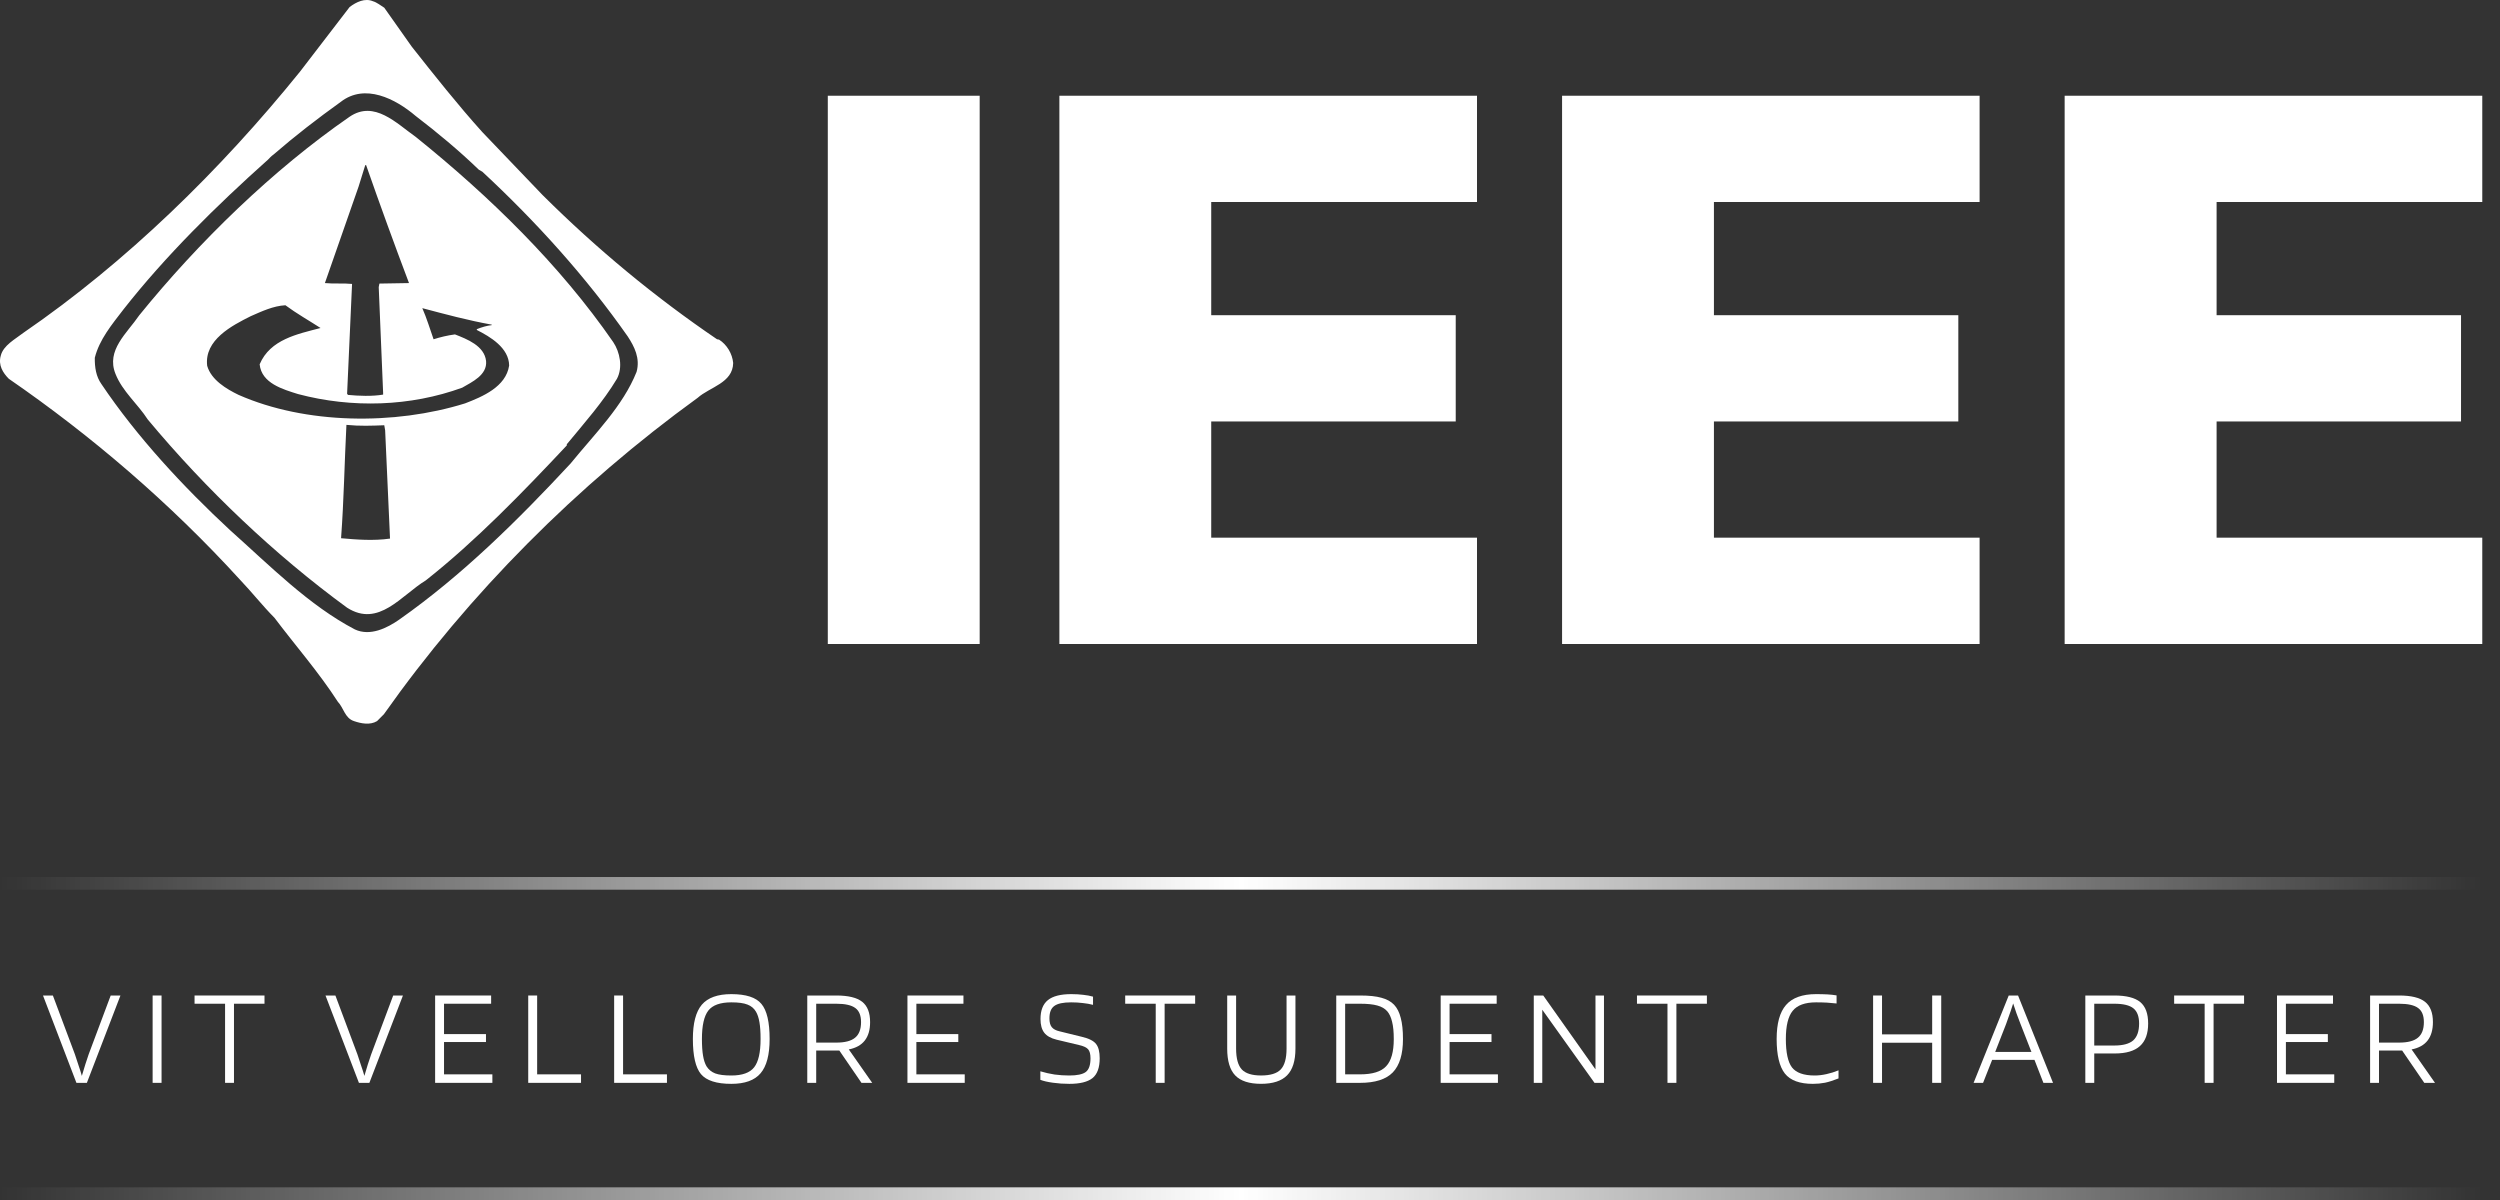<svg width="100" height="48" viewBox="0 0 100 48" fill="none" xmlns="http://www.w3.org/2000/svg">
<rect x="0" y="0" width="100" height="48" fill="#333333" stroke="none"/>
<path d="M33.112 3.83H39.187V25.76H33.112V3.83ZM42.375 25.76V3.83H59.08V8.081H48.449V12.607H58.229V16.859H48.449V21.506H59.08V25.76H42.375ZM62.483 25.76V3.83H79.184V8.081H68.557V12.607H78.333V16.859H68.557V21.506H79.184V25.76H62.483ZM82.586 25.76V3.83H99.291V8.081H88.664V12.607H98.441V16.859H88.664V21.506H99.291V25.76H82.586ZM13.857 16.995C13.777 18.544 13.757 19.977 13.643 21.529C14.256 21.585 14.947 21.638 15.601 21.543L15.406 17.216L15.371 17.01C14.874 17.029 14.402 17.049 13.857 16.995ZM10.03 12.647C9.275 13.025 8.164 13.597 8.287 14.632C8.448 15.198 9.061 15.563 9.545 15.796C12.222 16.975 15.776 17.015 18.603 16.135C19.3 15.866 20.237 15.476 20.366 14.621C20.358 13.914 19.61 13.47 19.073 13.199V13.166C19.26 13.092 19.476 13.025 19.67 13.005V12.986C18.723 12.816 17.809 12.569 16.892 12.326C17.069 12.729 17.196 13.153 17.343 13.571C17.619 13.483 17.901 13.416 18.198 13.376C18.682 13.564 19.374 13.833 19.443 14.438C19.497 15.003 18.878 15.279 18.487 15.508C16.414 16.262 14.081 16.336 11.919 15.762C11.322 15.574 10.46 15.333 10.386 14.572C10.81 13.571 11.906 13.363 12.822 13.12C12.351 12.816 11.873 12.548 11.416 12.21C10.924 12.238 10.474 12.453 10.03 12.647ZM14.61 6.606L14.342 7.468L12.996 11.323C13.333 11.357 13.75 11.323 14.081 11.357V11.389L13.884 15.75L13.918 15.796C14.349 15.838 14.886 15.859 15.325 15.784V15.716L15.149 11.486L15.176 11.343L16.36 11.323C15.77 9.762 15.197 8.186 14.645 6.606H14.61ZM13.985 4.669C14.975 3.995 15.863 4.938 16.631 5.477C19.597 7.864 22.396 10.597 24.529 13.684C24.798 14.082 24.919 14.7 24.678 15.151C24.125 16.073 23.379 16.915 22.672 17.77V17.817C20.909 19.694 19.046 21.624 17.034 23.214C16.051 23.811 15.149 25.117 13.884 24.308C11.004 22.203 8.247 19.586 5.91 16.779C5.514 16.162 4.895 15.656 4.62 14.956C4.235 14.008 5.083 13.328 5.568 12.614C7.951 9.675 10.91 6.794 13.985 4.669ZM16.468 1.863L15.371 0.309C15.237 0.227 15.069 0.091 14.921 0.051C14.597 -0.089 14.249 0.081 13.985 0.281L12.001 2.865C8.818 6.807 5.05 10.488 0.939 13.31C0.614 13.564 0.131 13.812 0.03 14.23C-0.078 14.606 0.119 14.917 0.352 15.151C3.644 17.419 6.791 20.11 9.592 23.18C10.09 23.702 10.493 24.222 10.979 24.712C11.799 25.802 12.761 26.901 13.514 28.071C13.75 28.318 13.791 28.724 14.16 28.844C14.449 28.944 14.806 29.012 15.082 28.844L15.356 28.569C18.762 23.744 23.082 19.41 27.908 15.912C28.391 15.48 29.314 15.32 29.327 14.519C29.293 14.15 29.078 13.786 28.761 13.584L28.682 13.571C26.198 11.882 23.884 9.971 21.704 7.803L19.295 5.286C18.319 4.204 17.37 3.006 16.468 1.863ZM13.629 4.076C14.597 3.323 15.816 3.948 16.631 4.642C17.484 5.294 18.373 6.033 19.153 6.788L19.295 6.87C21.455 8.874 23.461 11.102 25.109 13.457C25.377 13.866 25.613 14.331 25.463 14.875C24.914 16.249 23.797 17.344 22.82 18.544C20.708 20.818 18.479 23.018 15.985 24.773C15.48 25.13 14.799 25.46 14.195 25.177C12.358 24.215 10.81 22.641 9.202 21.206C7.338 19.478 5.468 17.465 4.055 15.36C3.845 15.065 3.786 14.7 3.792 14.311C3.973 13.584 4.471 12.986 4.942 12.373C6.612 10.246 8.656 8.228 10.722 6.384C10.769 6.337 10.857 6.237 10.932 6.189C11.819 5.422 12.7 4.743 13.629 4.076Z" fill="white"/>
<path d="M99.291 35.081H0V35.588H99.291V35.081Z" fill="url(#paint0_linear)"/>
<path d="M3.057 43.314L1.72 39.82H2.115L2.996 42.172C3.055 42.346 3.107 42.504 3.152 42.646C3.2 42.783 3.241 42.913 3.274 43.036C3.319 42.88 3.365 42.725 3.414 42.573C3.462 42.421 3.507 42.287 3.547 42.172L4.428 39.82H4.818L3.475 43.314H3.057Z" fill="white"/>
<path d="M6.462 39.82V43.314H6.105V39.82H6.462Z" fill="white"/>
<path d="M10.58 39.82V40.149H9.359V43.314H9.003V40.149H7.782V39.82H10.58Z" fill="white"/>
<path d="M14.357 43.314L13.02 39.82H13.416L14.296 42.172C14.356 42.346 14.408 42.504 14.452 42.646C14.501 42.783 14.541 42.913 14.575 43.036C14.619 42.88 14.666 42.725 14.714 42.573C14.762 42.421 14.807 42.287 14.848 42.172L15.728 39.82H16.118L14.775 43.314H14.357Z" fill="white"/>
<path d="M19.695 42.974V43.314H17.405V39.82H19.645V40.149H17.761V41.364H19.439V41.681H17.761V42.974H19.695Z" fill="white"/>
<path d="M23.241 42.974V43.314H21.129V39.82H21.486V42.974H23.241Z" fill="white"/>
<path d="M26.678 42.974V43.314H24.566V39.82H24.923V42.974H26.678Z" fill="white"/>
<path d="M30.785 41.56C30.785 42.191 30.665 42.648 30.423 42.931C30.185 43.213 29.795 43.354 29.253 43.354C28.662 43.354 28.257 43.224 28.038 42.964C27.823 42.704 27.715 42.236 27.715 41.56C27.715 40.928 27.834 40.471 28.072 40.189C28.313 39.907 28.707 39.765 29.253 39.765C29.84 39.765 30.241 39.895 30.456 40.156C30.676 40.416 30.785 40.884 30.785 41.56ZM28.261 42.652C28.343 42.782 28.458 42.877 28.606 42.936C28.755 42.992 28.971 43.02 29.253 43.02C29.691 43.02 29.996 42.91 30.167 42.691C30.338 42.472 30.423 42.095 30.423 41.56C30.423 41.289 30.408 41.066 30.378 40.891C30.349 40.716 30.302 40.575 30.239 40.468C30.161 40.334 30.048 40.239 29.899 40.183C29.754 40.124 29.539 40.094 29.253 40.094C28.811 40.094 28.504 40.204 28.333 40.423C28.163 40.642 28.077 41.021 28.077 41.56C28.077 41.831 28.092 42.054 28.122 42.228C28.151 42.403 28.198 42.544 28.261 42.652Z" fill="white"/>
<path d="M32.648 42.021V43.314H32.291V39.82H33.45C33.929 39.82 34.275 39.904 34.487 40.071C34.698 40.238 34.804 40.509 34.804 40.885C34.804 41.193 34.734 41.438 34.592 41.62C34.451 41.802 34.238 41.921 33.952 41.977L34.888 43.314H34.459L33.573 42.021H32.648ZM34.442 40.885C34.442 40.621 34.366 40.433 34.214 40.322C34.061 40.207 33.807 40.149 33.45 40.149H32.648V41.704H33.45C33.796 41.704 34.046 41.639 34.202 41.509C34.362 41.379 34.442 41.171 34.442 40.885Z" fill="white"/>
<path d="M38.589 42.974V43.314H36.298V39.82H38.538V40.149H36.655V41.364H38.332V41.681H36.655V42.974H38.589Z" fill="white"/>
<path d="M43.152 41.799L42.266 41.588C42.036 41.532 41.871 41.439 41.77 41.309C41.67 41.179 41.62 40.997 41.62 40.763C41.62 40.417 41.718 40.165 41.915 40.005C42.112 39.845 42.424 39.765 42.851 39.765C43.03 39.765 43.189 39.775 43.331 39.793C43.475 39.808 43.605 39.832 43.721 39.866V40.194C43.598 40.161 43.462 40.137 43.314 40.122C43.165 40.103 43.009 40.094 42.846 40.094C42.526 40.094 42.302 40.142 42.172 40.239C42.041 40.332 41.977 40.497 41.977 40.735C41.977 40.891 42.008 41.008 42.071 41.086C42.134 41.164 42.238 41.22 42.383 41.253L43.269 41.471C43.555 41.537 43.747 41.634 43.843 41.76C43.94 41.883 43.988 42.072 43.988 42.329C43.988 42.704 43.892 42.97 43.698 43.126C43.505 43.278 43.197 43.354 42.773 43.354C42.547 43.354 42.328 43.339 42.116 43.309C41.904 43.28 41.737 43.241 41.614 43.193V42.852C41.8 42.908 41.989 42.951 42.183 42.981C42.376 43.007 42.573 43.02 42.773 43.02C43.085 43.02 43.305 42.973 43.431 42.88C43.557 42.784 43.62 42.602 43.62 42.334C43.62 42.167 43.589 42.046 43.526 41.972C43.462 41.898 43.338 41.84 43.152 41.799Z" fill="white"/>
<path d="M47.806 39.82V40.149H46.585V43.314H46.229V40.149H45.008V39.82H47.806Z" fill="white"/>
<path d="M51.462 41.943V39.82H51.818V41.943C51.818 42.43 51.707 42.787 51.484 43.013C51.261 43.24 50.914 43.353 50.442 43.353C49.97 43.353 49.627 43.242 49.411 43.019C49.196 42.796 49.088 42.438 49.088 41.943V39.82H49.444V41.943C49.444 42.337 49.521 42.616 49.673 42.779C49.825 42.939 50.082 43.019 50.442 43.019C50.813 43.019 51.075 42.939 51.228 42.779C51.384 42.616 51.462 42.337 51.462 41.943Z" fill="white"/>
<path d="M54.403 43.314H53.45V39.82H54.403C54.763 39.82 55.047 39.85 55.255 39.91C55.467 39.965 55.636 40.058 55.762 40.188C55.885 40.318 55.974 40.495 56.03 40.718C56.089 40.937 56.119 41.219 56.119 41.565C56.119 42.17 55.983 42.614 55.712 42.896C55.441 43.175 55.004 43.314 54.403 43.314ZM55.489 40.45C55.393 40.342 55.261 40.266 55.094 40.221C54.926 40.173 54.696 40.149 54.403 40.149H53.806V42.974H54.403C54.897 42.974 55.244 42.867 55.445 42.651C55.649 42.436 55.751 42.074 55.751 41.565C55.751 41.278 55.729 41.048 55.684 40.873C55.643 40.695 55.578 40.554 55.489 40.45Z" fill="white"/>
<path d="M59.917 42.974V43.314H57.627V39.82H59.867V40.149H57.983V41.364H59.66V41.681H57.983V42.974H59.917Z" fill="white"/>
<path d="M64.159 39.82V43.314H63.78L61.691 40.389V43.314H61.351V39.82H61.73L63.819 42.774V39.82H64.159Z" fill="white"/>
<path d="M68.276 39.82V40.149H67.056V43.314H66.699V40.149H65.479V39.82H68.276Z" fill="white"/>
<path d="M72.588 43.02C72.74 43.02 72.898 43.001 73.061 42.964C73.228 42.927 73.388 42.877 73.541 42.813V43.137C73.336 43.218 73.156 43.276 73 43.309C72.844 43.339 72.682 43.354 72.515 43.354C71.988 43.354 71.614 43.217 71.395 42.942C71.176 42.663 71.066 42.203 71.066 41.56C71.066 40.939 71.191 40.486 71.44 40.2C71.692 39.91 72.094 39.765 72.643 39.765C72.814 39.765 72.967 39.769 73.1 39.776C73.234 39.784 73.355 39.797 73.463 39.816V40.139C73.336 40.124 73.208 40.113 73.078 40.105C72.948 40.098 72.803 40.094 72.643 40.094C72.201 40.094 71.889 40.208 71.707 40.434C71.525 40.657 71.434 41.032 71.434 41.56C71.434 42.102 71.516 42.481 71.679 42.697C71.847 42.912 72.149 43.02 72.588 43.02Z" fill="white"/>
<path d="M75.281 43.314H74.924V39.82H75.281V41.375H77.287V39.82H77.649V43.314H77.287V41.709H75.281V43.314Z" fill="white"/>
<path d="M79.323 43.314H78.944L80.349 39.82H80.722L82.121 43.314H81.736L81.379 42.395H79.686L79.323 43.314ZM80.527 40.138C80.497 40.231 80.464 40.333 80.427 40.444C80.389 40.556 80.328 40.729 80.243 40.963L79.808 42.077H81.257L80.822 40.963C80.766 40.818 80.713 40.677 80.661 40.539C80.612 40.398 80.568 40.264 80.527 40.138Z" fill="white"/>
<path d="M83.77 42.139V43.314H83.413V39.82H84.572C85.051 39.82 85.397 39.908 85.609 40.082C85.82 40.257 85.926 40.543 85.926 40.94C85.926 41.345 85.817 41.646 85.597 41.843C85.378 42.04 85.042 42.139 84.589 42.139H83.77ZM85.564 40.94C85.564 40.658 85.488 40.456 85.336 40.333C85.183 40.21 84.929 40.149 84.572 40.149H83.77V41.821H84.572C84.921 41.821 85.174 41.752 85.33 41.615C85.486 41.473 85.564 41.249 85.564 40.94Z" fill="white"/>
<path d="M89.763 39.82V40.149H88.543V43.314H88.186V40.149H86.966V39.82H89.763Z" fill="white"/>
<path d="M93.37 42.974V43.314H91.08V39.82H93.32V40.149H91.436V41.364H93.114V41.681H91.436V42.974H93.37Z" fill="white"/>
<path d="M95.16 42.021V43.314H94.804V39.82H95.963C96.442 39.82 96.787 39.904 96.999 40.071C97.211 40.238 97.317 40.509 97.317 40.885C97.317 41.193 97.246 41.438 97.105 41.62C96.964 41.802 96.75 41.921 96.464 41.977L97.4 43.314H96.971L96.085 42.021H95.16ZM96.955 40.885C96.955 40.621 96.879 40.433 96.726 40.322C96.574 40.207 96.319 40.149 95.963 40.149H95.16V41.704H95.963C96.308 41.704 96.559 41.639 96.715 41.509C96.875 41.379 96.955 41.171 96.955 40.885Z" fill="white"/>
<path d="M99.291 47.493H0V48H99.291V47.493Z" fill="url(#paint1_linear)"/>
<defs>
<linearGradient id="paint0_linear" x1="99.291" y1="35.334" x2="1.94427e-06" y2="35.335" gradientUnits="userSpaceOnUse">
<stop stop-color="white" stop-opacity="0"/>
<stop offset="0.5" stop-color="white"/>
<stop offset="1" stop-color="white" stop-opacity="0"/>
</linearGradient>
<linearGradient id="paint1_linear" x1="99.291" y1="47.747" x2="1.94427e-06" y2="47.748" gradientUnits="userSpaceOnUse">
<stop stop-color="white" stop-opacity="0"/>
<stop offset="0.5" stop-color="white"/>
<stop offset="1" stop-color="white" stop-opacity="0"/>
</linearGradient>
</defs>
</svg>
